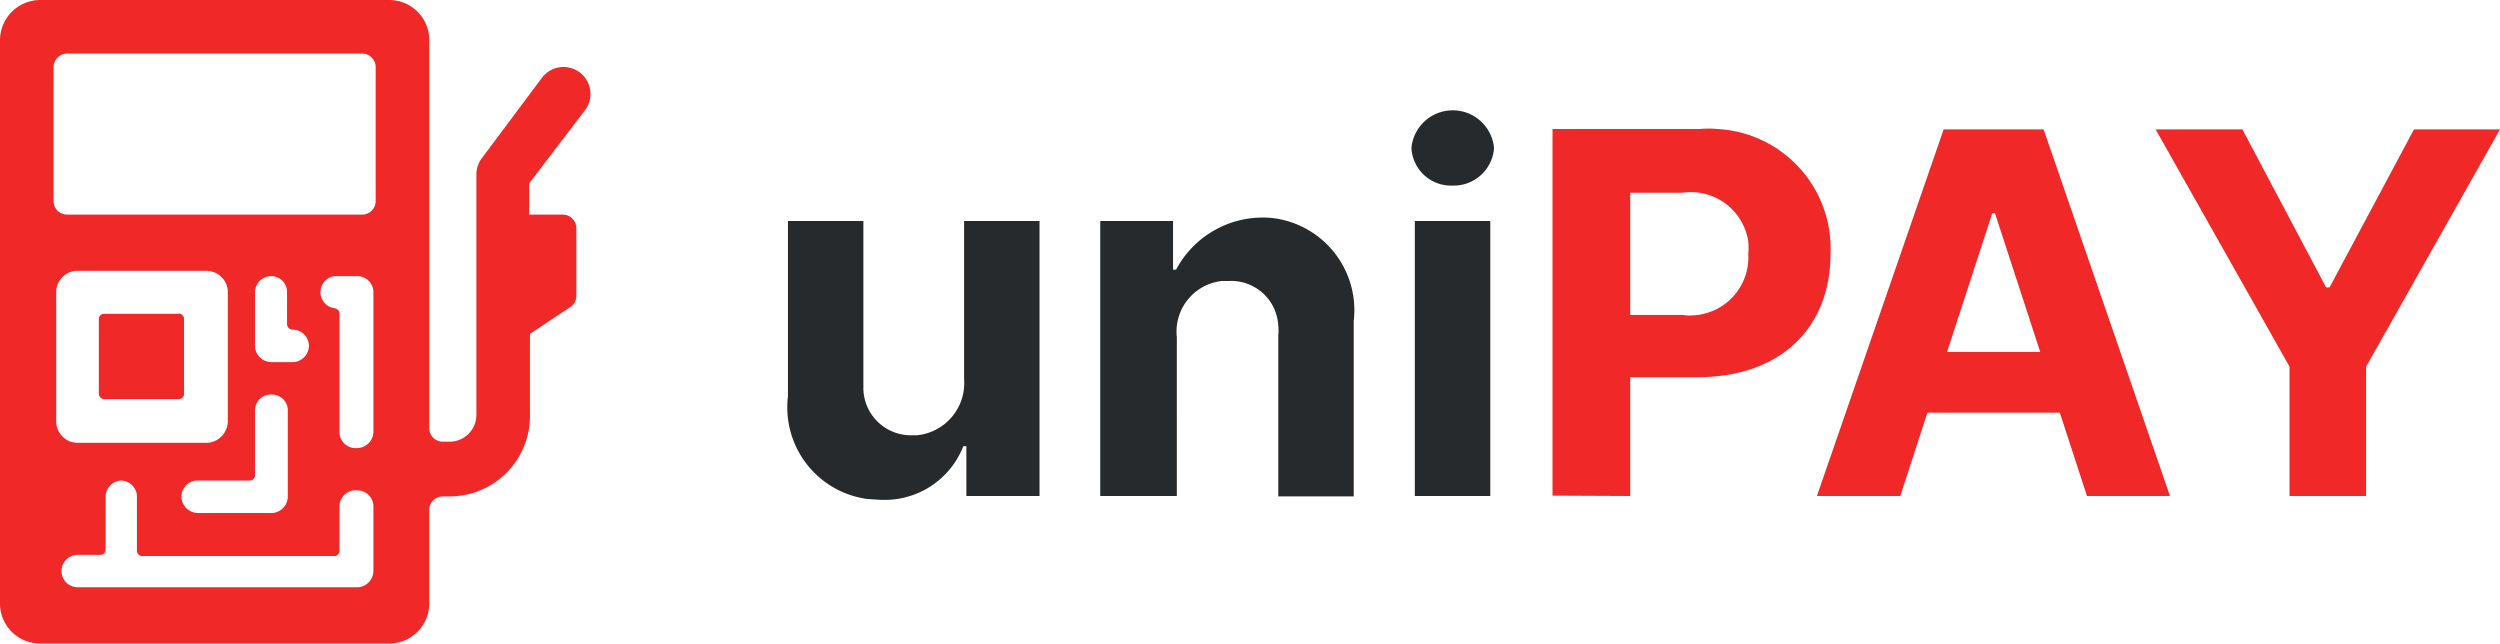 <svg id="Layer_1" data-name="Layer 1" xmlns="http://www.w3.org/2000/svg" viewBox="0 0 66.28 17.07"><defs><style>.cls-1{fill:#f02828;}.cls-2{fill:#272a2c;}</style></defs><path id="Path_28" data-name="Path 28" class="cls-1" d="M15.51,2.92a.71.71,0,0,0-1.14-.86h0L12.77,4.2a.71.71,0,0,0-.14.43V11a.71.71,0,0,1-.71.71h-.18a.36.36,0,0,1-.36-.36V1.07A1.06,1.06,0,0,0,10.32,0H1.07A1.07,1.07,0,0,0,0,1.07H0V16a1.06,1.06,0,0,0,1.07,1.06h9.25A1.06,1.06,0,0,0,11.38,16V13.52a.36.36,0,0,1,.36-.36h.18A2.13,2.13,0,0,0,14.05,11V8.85l0,0,1.07-.71a.35.35,0,0,0,.16-.3V6.05a.36.36,0,0,0-.36-.36h-.89V4.86ZM3.2,12.74a.43.43,0,0,1,.43.4V14.6a.14.14,0,0,0,.12.14H8.9A.15.15,0,0,0,9,14.61V13.45A.43.43,0,0,1,9.47,13a.43.43,0,0,1,.43.4v1.74a.44.44,0,0,1-.4.43H2.06a.43.43,0,0,1,0-.86h.6a.14.14,0,0,0,.14-.12V13.17a.43.43,0,0,1,.43-.43h0Zm4-2.28a.42.42,0,0,1,.43.4v2.31a.44.44,0,0,1-.4.43h-2a.44.44,0,0,1-.42-.44.43.43,0,0,1,.39-.42H6.62a.14.14,0,0,0,.14-.12V10.88a.42.42,0,0,1,.43-.42ZM9.47,7.32a.43.43,0,0,1,.43.4v3.74a.44.44,0,0,1-.44.42A.43.43,0,0,1,9,11.49V8.32a.15.15,0,0,0-.14-.15h0a.43.43,0,0,1,0-.85Zm-4-.14a.57.57,0,0,1,.57.53v3.46a.58.58,0,0,1-.54.57H2.06a.57.57,0,0,1-.57-.54V7.75A.57.57,0,0,1,2,7.18ZM4.76,8.32h-2a.14.14,0,0,0-.14.12v2a.15.15,0,0,0,.12.14h2a.14.14,0,0,0,.14-.12v-2a.15.15,0,0,0-.15-.15Zm2.43-1a.42.42,0,0,1,.42.4V8.6a.15.15,0,0,0,.15.14.43.43,0,0,1,.43.43.44.44,0,0,1-.4.43h-.6a.44.44,0,0,1-.43-.4V7.75a.43.43,0,0,1,.43-.43ZM9.6,1.42a.36.36,0,0,1,.36.36h0V5.34a.36.36,0,0,1-.36.35H1.78a.36.36,0,0,1-.36-.35h0V1.78a.36.36,0,0,1,.36-.36Z"/><g id="Group_20" data-name="Group 20"><path id="Path_29" data-name="Path 29" class="cls-2" d="M23.33,13.25a2.24,2.24,0,0,0,2.21-1.42h.08v1.32h1.94V5.86h-2v4.19a1.39,1.39,0,0,1-1.25,1.49h-.14a1.26,1.26,0,0,1-1.28-1.22c0-.06,0-.12,0-.18V5.86h-2v4.65A2.45,2.45,0,0,0,23,13.23Zm7.87-.1V8.94a1.35,1.35,0,0,1,1.19-1.49h.19a1.25,1.25,0,0,1,1.31,1.19,1,1,0,0,1,0,.24v4.28h2V8.51a2.46,2.46,0,0,0-2.16-2.73,2.6,2.6,0,0,0-2.55,1.37H31.1V5.86H29.17v7.29Zm7.31-8.23a1.07,1.07,0,0,0,1.1-1,1.1,1.1,0,0,0-2.19,0A1.05,1.05,0,0,0,38.51,4.92Zm1,8.23V5.86h-2v7.29Z"/><path id="Path_30" data-name="Path 30" class="cls-1" d="M43.22,13.15V10H45c2.23,0,3.53-1.33,3.53-3.27a3.17,3.17,0,0,0-3-3.31,2.36,2.36,0,0,0-.46,0H41.16v9.72Zm1.4-4.8h-1.4V5.11H44.6A1.54,1.54,0,0,1,46.35,6.4a1.83,1.83,0,0,1,0,.33,1.54,1.54,0,0,1-1.45,1.63A1,1,0,0,1,44.62,8.35Zm5.76,4.8.72-2.21h3.51l.72,2.21h2.2L54.18,3.43H51.53l-3.36,9.72h2.21Zm3.71-3.82H51.62l1.2-3.68h.07Zm8.64,3.82V9.72l3.55-6.29H64L61.76,7.62h-.09L59.45,3.43h-2.3L60.7,9.72v3.43h2Z"/></g></svg>